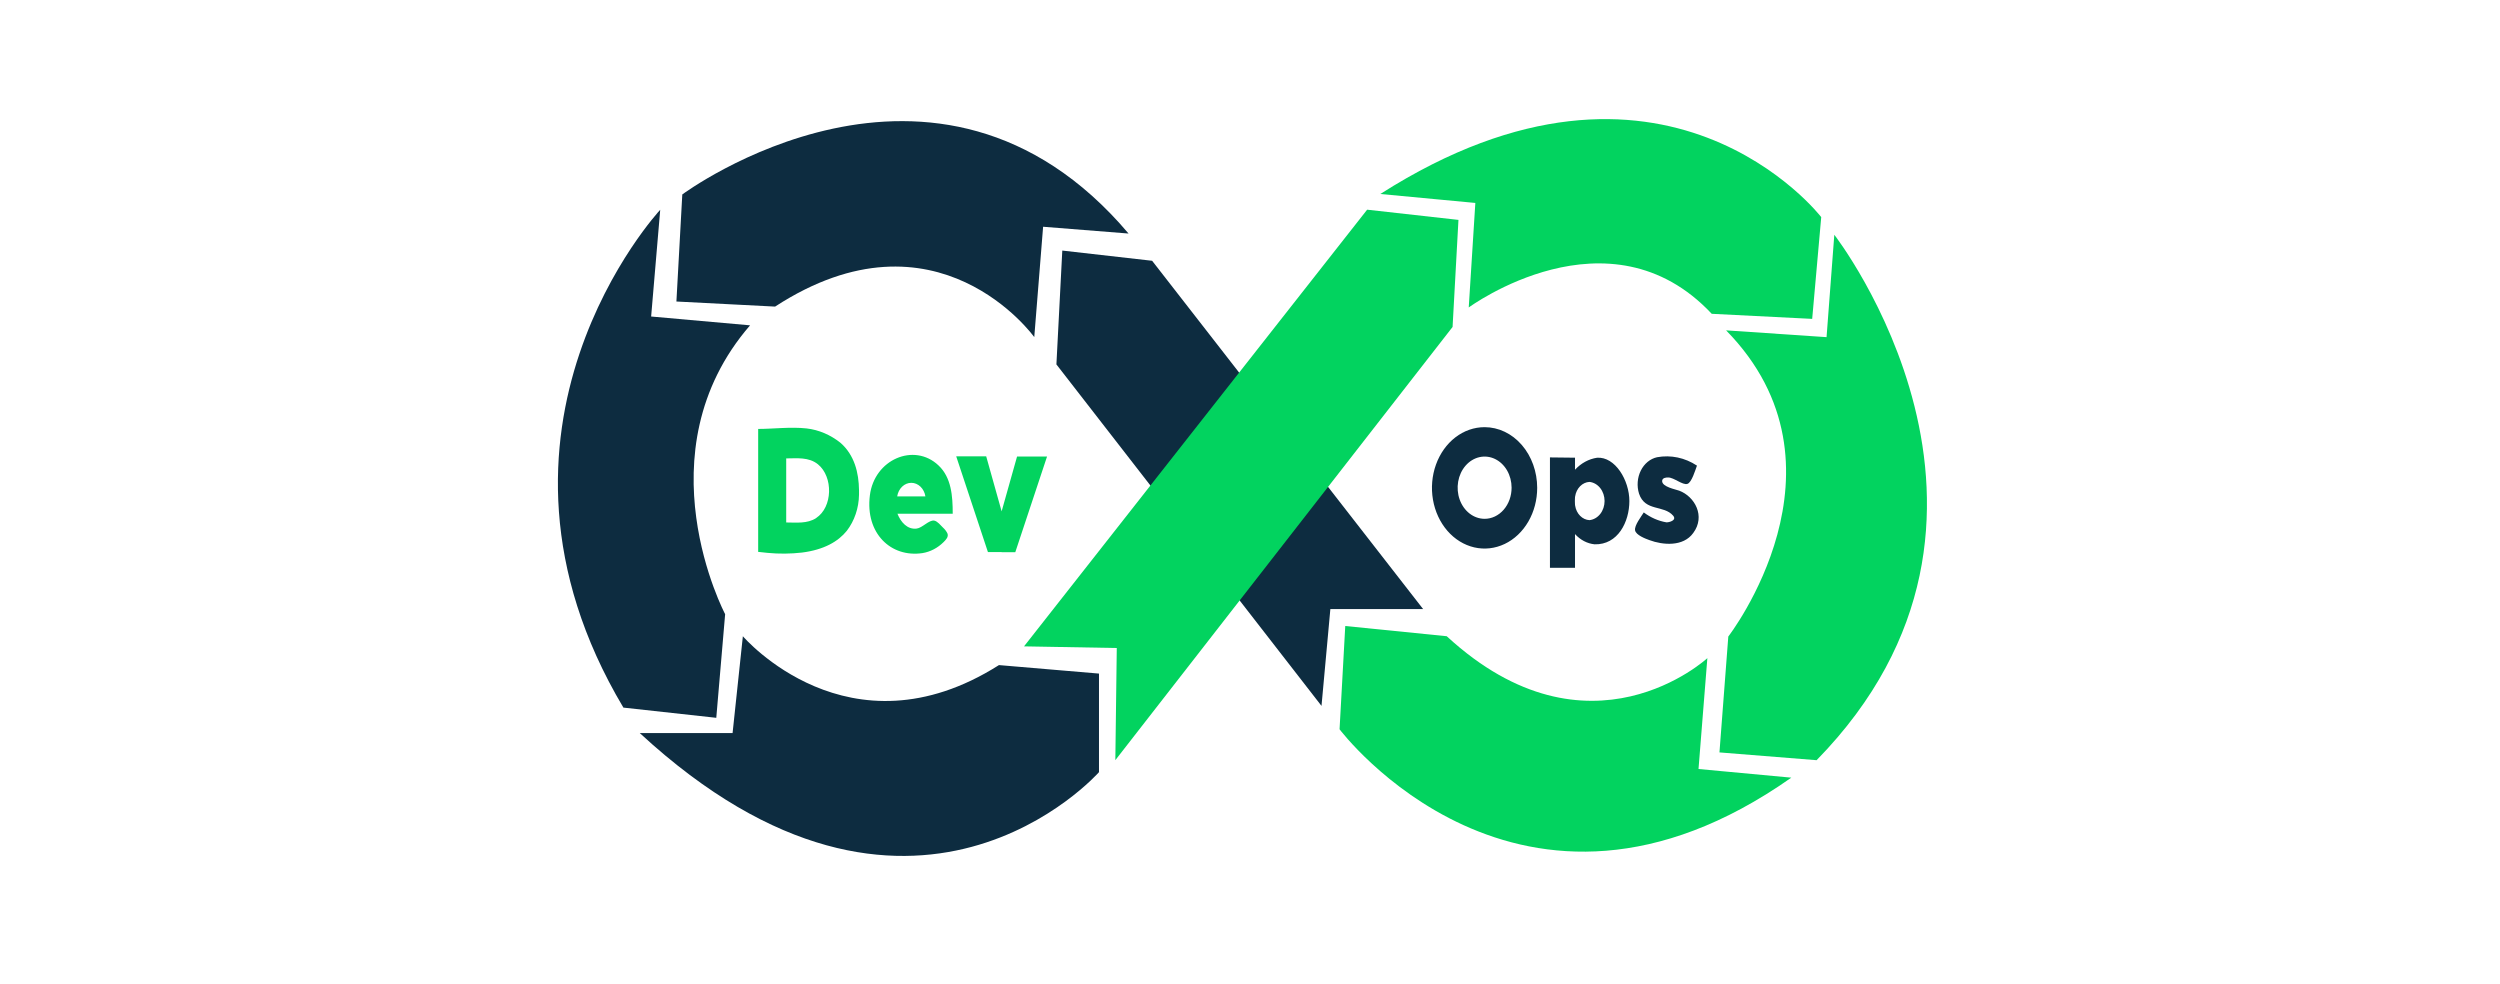 <svg width="193" height="76" viewBox="0 0 193 76" fill="none" xmlns="http://www.w3.org/2000/svg">
<path d="M77.12 51.345L84.842 52.001V59.61C84.842 59.61 70.414 76.004 49.391 56.594H56.555L57.349 49.117C57.349 49.117 65.525 58.69 77.12 51.345Z" fill="#0D2C40"/>
<path d="M50.969 16.195C50.969 16.195 35.279 33.049 48.126 54.627L55.297 55.415L55.981 47.415C55.981 47.415 49.389 34.953 57.905 25.116L50.268 24.435L50.969 16.195Z" fill="#0D2C40"/>
<path d="M52.673 15.012C52.673 15.012 72.245 0.455 87.124 18.029L80.528 17.505L79.845 26.025C79.845 26.025 72.341 15.537 59.837 23.669L52.219 23.277L52.673 15.012Z" fill="#0D2C40"/>
<path d="M81.555 28.133L82.009 19.344L88.944 20.132L109.864 47.019H102.704L102.02 54.495L81.555 28.133Z" fill="#0D2C40"/>
<path d="M79.055 49.899L105.543 16.188L112.593 16.976L112.139 25.241L86.104 58.684L86.215 50.027L79.055 49.899Z" fill="#02D35F"/>
<path d="M106.562 14.976L113.896 15.667L113.387 23.736C113.387 23.736 124.214 15.765 132.146 24.226L139.901 24.617L140.599 16.762C140.599 16.762 128.479 0.999 106.562 14.976Z" fill="#02D35F"/>
<path d="M133.255 25.504L141.01 26.028L141.609 18.125C141.609 18.125 158.577 39.933 140.242 58.687L132.742 58.086L133.425 49.14C133.425 49.14 143.573 36.031 133.255 25.504Z" fill="#02D35F"/>
<path d="M111.686 49.116L103.854 48.328L103.414 56.299C103.414 56.299 117.314 74.793 138.289 60.035L131.125 59.367L131.808 50.808C131.808 50.808 122.683 59.247 111.686 49.116Z" fill="#02D35F"/>
<path d="M121.591 35.334V38.316C121.569 38.432 121.558 38.551 121.558 38.67C121.558 38.79 121.569 38.91 121.591 39.028V43.833H119.656V35.312L121.591 35.334Z" fill="#0D2C40"/>
<path d="M123.295 35.337C122.657 35.432 122.062 35.755 121.592 36.261C121.268 36.551 121 36.916 120.805 37.331C120.61 37.747 120.492 38.206 120.458 38.677C120.487 39.169 120.602 39.65 120.797 40.09C120.992 40.529 121.263 40.918 121.592 41.233C122.004 41.686 122.536 41.964 123.103 42.021C124.901 42.072 125.787 40.287 125.787 38.681C125.787 37.075 124.687 35.243 123.295 35.337ZM122.707 40.155C122.44 40.142 122.184 40.023 121.983 39.819C121.782 39.616 121.646 39.339 121.6 39.035C121.577 38.917 121.566 38.797 121.566 38.677C121.566 38.558 121.577 38.439 121.6 38.323C121.646 38.019 121.782 37.742 121.983 37.538C122.184 37.335 122.44 37.216 122.707 37.203C123.026 37.237 123.322 37.407 123.538 37.68C123.754 37.953 123.873 38.309 123.873 38.679C123.873 39.048 123.754 39.404 123.538 39.678C123.322 39.95 123.026 40.121 122.707 40.155ZM129.635 37.88C129.355 37.778 128.317 37.59 128.317 37.139C128.317 36.883 128.634 36.853 128.789 36.862C129.233 36.862 129.897 37.471 130.267 37.356C130.595 37.258 130.883 36.278 131.005 35.946C130.072 35.332 128.986 35.103 127.925 35.298C127.663 35.356 127.415 35.478 127.198 35.657C126.981 35.836 126.8 36.067 126.668 36.334C126.536 36.602 126.455 36.899 126.432 37.205C126.408 37.512 126.443 37.821 126.533 38.11C127.002 39.512 128.442 38.962 129.17 39.814C129.469 40.172 128.852 40.334 128.649 40.325C128.025 40.219 127.427 39.957 126.899 39.559C126.718 39.857 126.16 40.568 126.227 40.939C126.293 41.31 127.028 41.587 127.335 41.697C128.361 42.081 129.945 42.226 130.717 41.148C131.681 39.853 130.839 38.332 129.635 37.88ZM114.609 32.977C113.806 32.977 113.02 33.251 112.352 33.766C111.684 34.281 111.164 35.013 110.856 35.87C110.549 36.726 110.468 37.668 110.625 38.577C110.782 39.486 111.169 40.321 111.737 40.977C112.305 41.632 113.029 42.078 113.817 42.259C114.604 42.44 115.421 42.347 116.164 41.992C116.906 41.638 117.54 41.037 117.987 40.266C118.433 39.496 118.671 38.59 118.671 37.663C118.671 36.42 118.243 35.228 117.481 34.349C116.72 33.47 115.686 32.977 114.609 32.977ZM114.609 40.053C114.197 40.052 113.795 39.91 113.453 39.646C113.111 39.381 112.844 39.006 112.687 38.567C112.53 38.127 112.49 37.645 112.57 37.179C112.651 36.713 112.85 36.285 113.141 35.95C113.433 35.614 113.804 35.386 114.208 35.293C114.612 35.201 115.03 35.249 115.411 35.431C115.791 35.613 116.116 35.921 116.345 36.316C116.573 36.711 116.695 37.175 116.695 37.65C116.695 37.966 116.641 38.279 116.536 38.572C116.431 38.864 116.277 39.129 116.083 39.352C115.889 39.575 115.658 39.752 115.405 39.872C115.151 39.993 114.879 40.054 114.605 40.053H114.609Z" fill="#0D2C40"/>
<path d="M76.135 35.231H73.82L76.268 42.618H77.324V39.47L76.135 35.231ZM78.517 35.244H80.832L78.38 42.631H77.324V39.483L78.517 35.244ZM64.894 34.192C64.116 33.569 63.214 33.185 62.272 33.075C61.024 32.939 59.687 33.114 58.531 33.114V42.61H58.587C58.808 42.64 59.03 42.665 59.255 42.682C60.143 42.767 61.035 42.759 61.921 42.657C63.616 42.44 64.706 41.805 65.374 40.978C65.966 40.209 66.3 39.221 66.316 38.192V37.966V37.847C66.301 36.496 65.965 35.137 64.894 34.192ZM63.011 39.994C62.313 40.446 61.463 40.335 60.695 40.335V35.389C61.511 35.389 62.431 35.265 63.147 35.845C64.336 36.812 64.292 39.159 63 39.994H63.011ZM72.804 40.735C72.616 40.552 72.376 40.241 72.121 40.19C71.715 40.126 71.209 40.757 70.758 40.808C70.057 40.889 69.551 40.331 69.281 39.658H73.55C73.55 38.294 73.45 36.859 72.442 35.921C70.57 34.158 67.498 35.461 67.154 38.243C66.785 41.174 68.783 43.066 71.216 42.699C71.82 42.601 72.386 42.305 72.848 41.847C73.015 41.677 73.258 41.443 73.136 41.166C73.049 41 72.937 40.854 72.804 40.735ZM71.441 38.32H69.263C69.31 38.026 69.444 37.761 69.643 37.57C69.842 37.379 70.093 37.274 70.352 37.274C70.611 37.274 70.862 37.379 71.061 37.57C71.26 37.761 71.394 38.026 71.441 38.32Z" fill="#02D35F"/>
</svg>

